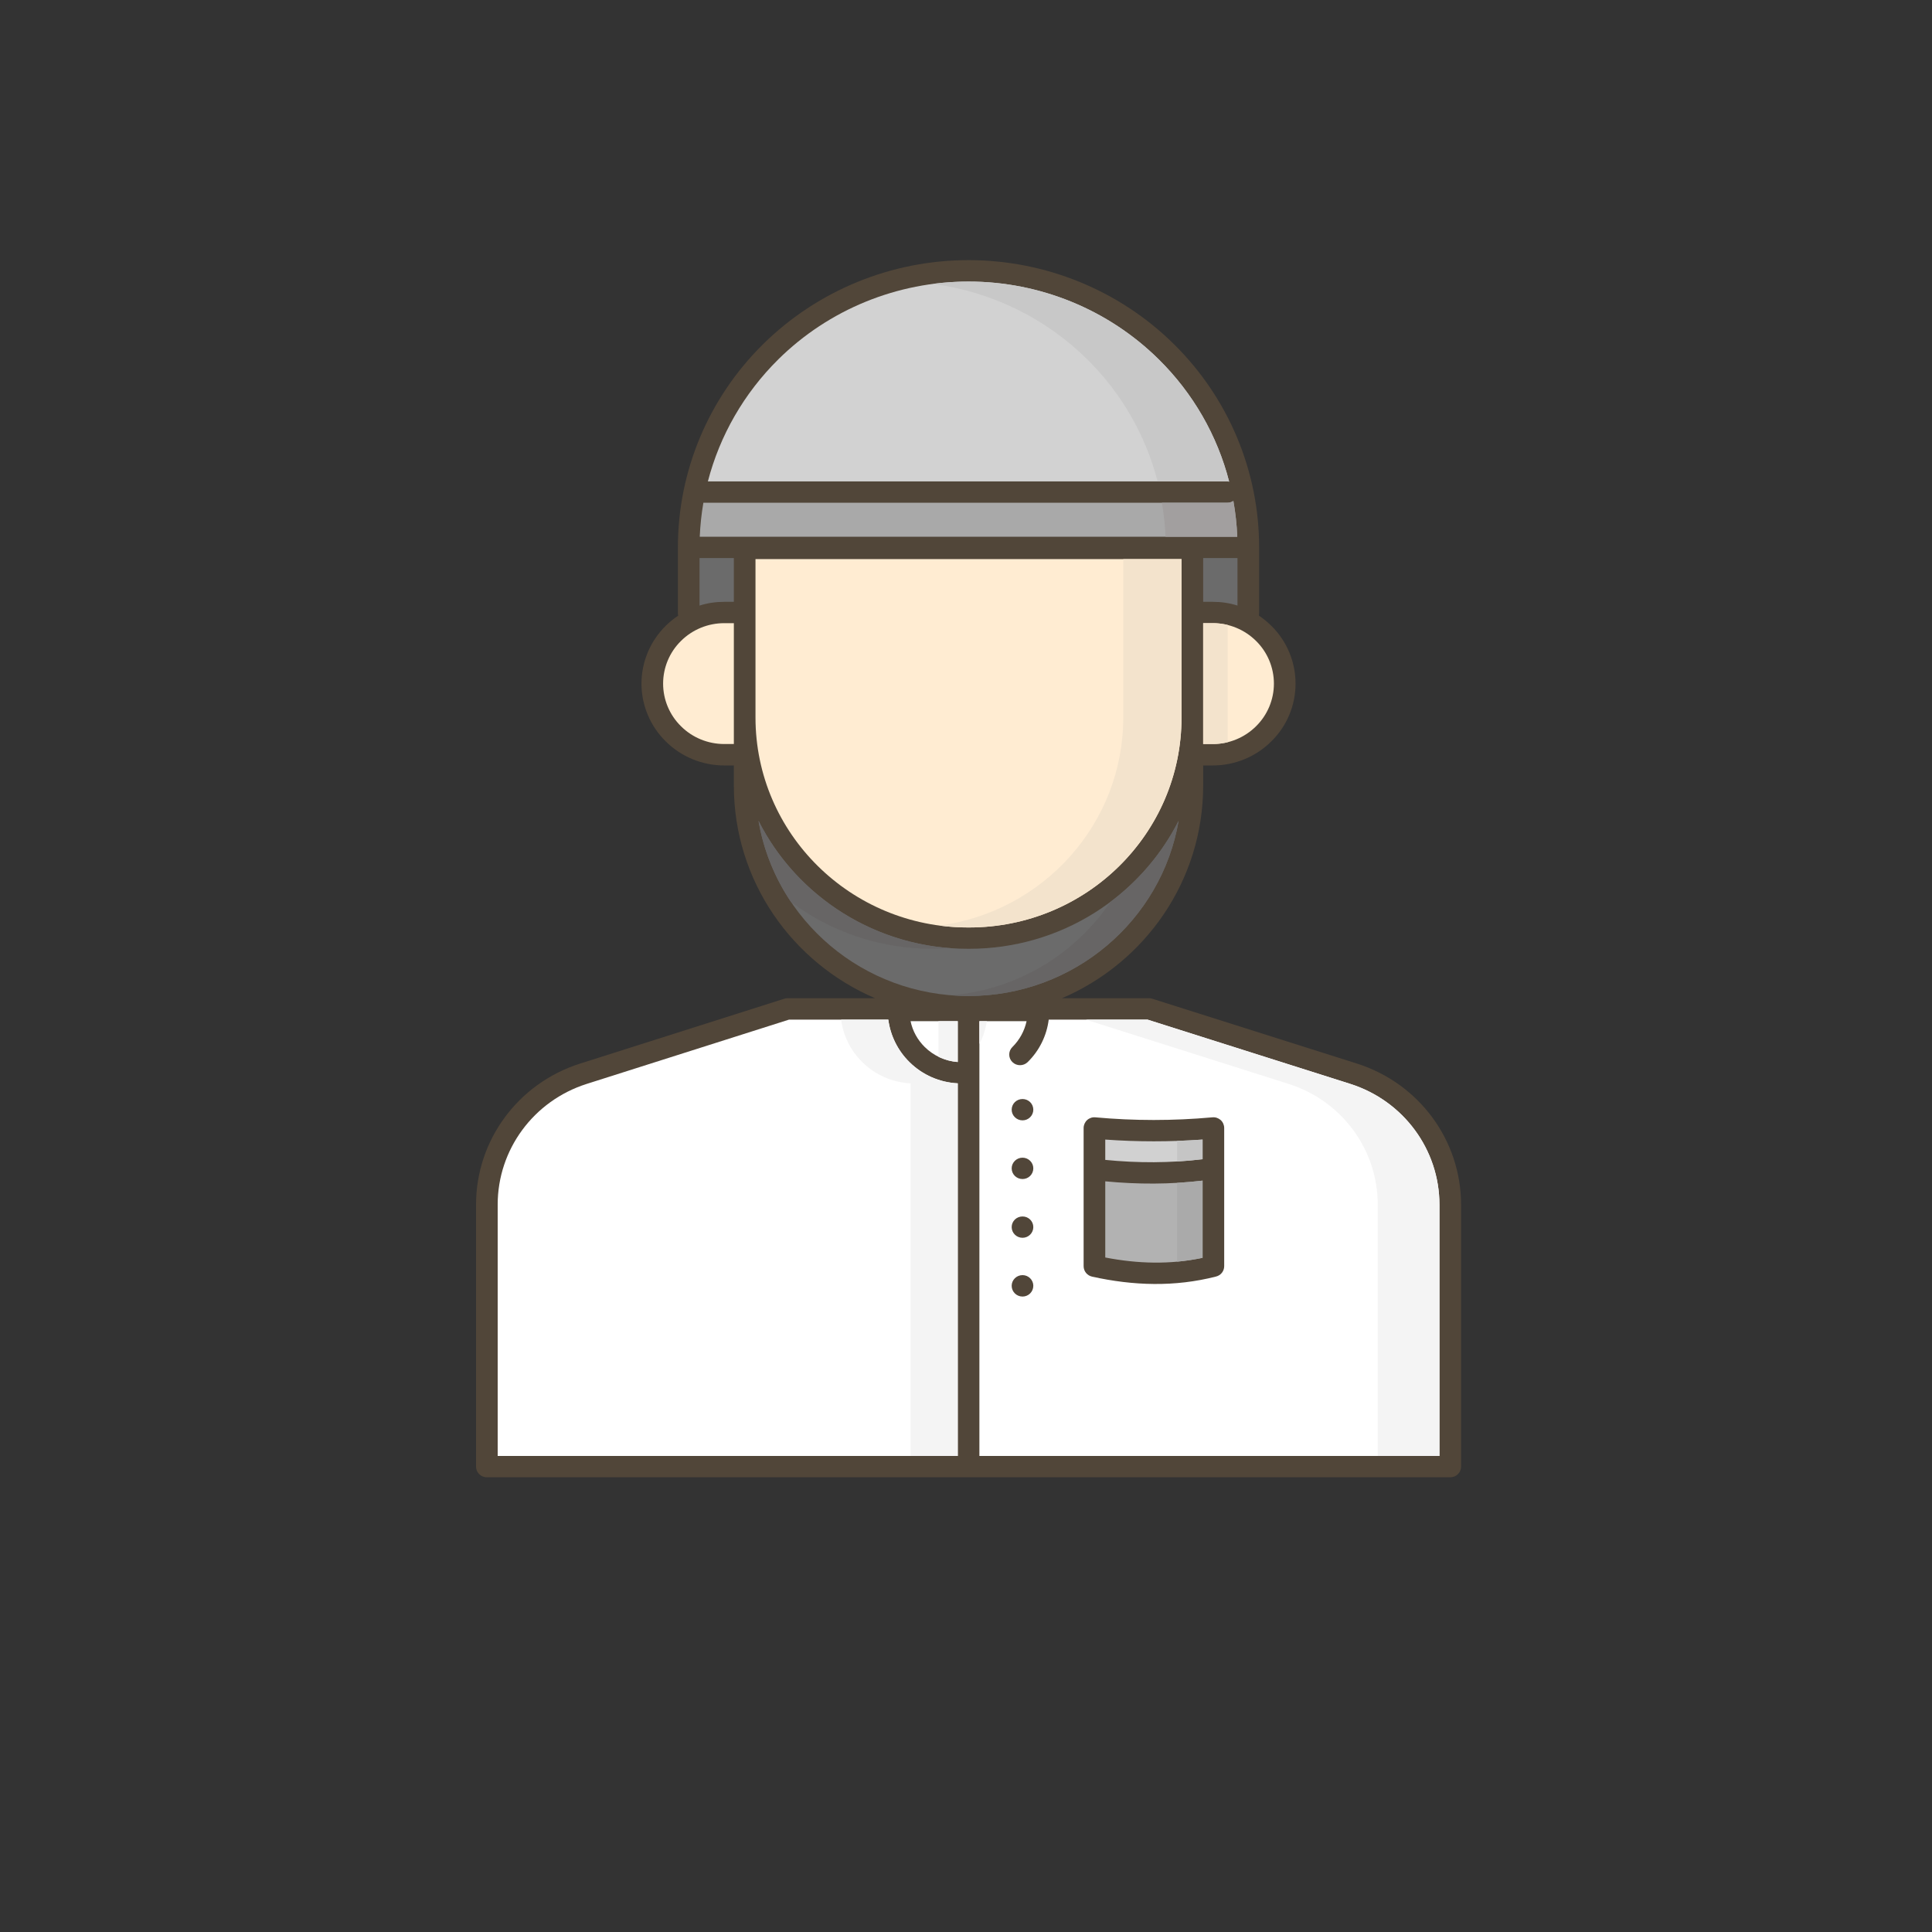 <svg xmlns="http://www.w3.org/2000/svg" xmlns:xlink="http://www.w3.org/1999/xlink" width="100" zoomAndPan="magnify" viewBox="0 0 75 75" height="100" preserveAspectRatio="xMidYMid meet" version="1.2"><rect x="0" y="0" width="75" height="75" fill="#333333" stroke="none"/><defs><clipPath id="6b378cfe1e"><path d="M 18.477 10.102 L 56.727 10.102 L 56.727 57.352 L 18.477 57.352 Z M 18.477 10.102 "/></clipPath><clipPath id="69672518c0"><path d="M 27 10.102 L 48 10.102 L 48 19 L 27 19 Z M 27 10.102 "/></clipPath><clipPath id="b92f0ea0b6"><path d="M 36 10.102 L 48 10.102 L 48 19 L 36 19 Z M 36 10.102 "/></clipPath></defs><g id="bd075ace81"><g clip-rule="nonzero" clip-path="url(#6b378cfe1e)"><path style=" stroke:none;fill-rule:evenodd;fill:#514639;fill-opacity:1;" d="M 41.227 38.75 L 44.609 38.75 C 44.656 38.75 44.699 38.758 44.738 38.773 L 52.68 41.289 C 55.086 42.055 56.719 44.266 56.719 46.766 L 56.719 56.934 C 56.719 57.164 56.531 57.348 56.297 57.348 L 18.898 57.348 C 18.668 57.348 18.48 57.164 18.48 56.934 L 18.48 46.762 C 18.48 44.266 20.109 42.055 22.516 41.289 L 30.438 38.773 C 30.477 38.758 30.52 38.75 30.566 38.75 L 33.969 38.75 C 30.742 37.367 28.488 34.191 28.488 30.496 L 28.488 29.715 L 28.117 29.715 C 27.262 29.715 26.445 29.379 25.844 28.781 C 25.242 28.188 24.902 27.379 24.902 26.539 C 24.902 25.695 25.242 24.887 25.844 24.293 C 25.992 24.145 26.156 24.016 26.328 23.898 C 26.32 23.871 26.316 23.84 26.316 23.812 L 26.316 21.246 C 26.316 18.289 27.504 15.453 29.621 13.363 C 31.738 11.273 34.605 10.098 37.598 10.098 C 40.59 10.098 43.461 11.273 45.574 13.363 C 47.691 15.453 48.879 18.289 48.879 21.246 L 48.879 23.812 C 48.879 23.84 48.875 23.871 48.871 23.898 C 49.043 24.016 49.203 24.145 49.352 24.293 C 49.957 24.887 50.293 25.695 50.293 26.539 C 50.293 27.379 49.957 28.188 49.352 28.781 C 48.75 29.379 47.934 29.715 47.082 29.715 L 46.707 29.715 L 46.707 30.496 C 46.707 34.191 44.453 37.367 41.227 38.75 Z M 41.227 38.75 "/></g><path style=" stroke:none;fill-rule:evenodd;fill:#ffffff;fill-opacity:1;" d="M 34.484 39.582 L 30.629 39.582 L 22.773 42.078 C 20.715 42.734 19.32 44.625 19.32 46.762 C 19.32 46.762 19.32 56.52 19.32 56.52 L 37.18 56.52 L 37.18 42.055 C 36.473 42.02 35.805 41.727 35.305 41.23 C 34.852 40.785 34.566 40.203 34.484 39.582 Z M 34.484 39.582 "/><path style=" stroke:none;fill-rule:evenodd;fill:#f4f4f4;fill-opacity:1;" d="M 35.348 56.52 L 35.348 42.055 C 34.641 42.02 33.973 41.727 33.473 41.23 C 33.02 40.785 32.734 40.203 32.652 39.582 L 34.484 39.582 C 34.566 40.203 34.852 40.785 35.305 41.23 C 35.805 41.727 36.473 42.02 37.18 42.055 L 37.18 56.52 Z M 35.348 56.52 "/><path style=" stroke:none;fill-rule:evenodd;fill:#ffffff;fill-opacity:1;" d="M 38.02 56.52 L 55.879 56.52 L 55.879 46.766 C 55.879 44.625 54.48 42.734 52.422 42.078 L 44.547 39.582 L 40.711 39.582 C 40.633 40.203 40.348 40.785 39.895 41.23 C 39.73 41.391 39.465 41.391 39.301 41.23 C 39.137 41.07 39.137 40.805 39.301 40.645 C 39.582 40.367 39.77 40.02 39.852 39.641 L 38.02 39.641 Z M 38.02 56.52 "/><path style=" stroke:none;fill-rule:evenodd;fill:#f4f4f4;fill-opacity:1;" d="M 53.484 56.52 L 53.484 46.766 C 53.484 44.625 52.09 42.734 50.027 42.078 L 42.152 39.582 L 44.547 39.582 L 52.422 42.078 C 54.48 42.734 55.879 44.625 55.879 46.766 L 55.879 56.52 Z M 38.309 39.641 C 38.262 39.953 38.164 40.254 38.02 40.531 L 38.02 39.641 Z M 38.309 39.641 "/><path style=" stroke:none;fill-rule:evenodd;fill:#6b6b6b;fill-opacity:1;" d="M 29.445 31.863 C 30.102 35.723 33.5 38.664 37.598 38.664 C 41.695 38.664 45.094 35.723 45.754 31.863 C 44.262 34.809 41.18 36.832 37.617 36.832 L 37.578 36.832 C 34.016 36.832 30.934 34.809 29.445 31.863 Z M 29.445 31.863 "/><path style=" stroke:none;fill-rule:evenodd;fill:#676565;fill-opacity:1;" d="M 36.902 38.637 C 39.488 38.426 41.738 37.039 43.102 35.016 C 44.211 34.184 45.125 33.105 45.754 31.863 C 45.094 35.723 41.695 38.664 37.598 38.664 C 37.363 38.664 37.133 38.656 36.902 38.637 Z M 36.902 36.809 C 36.68 36.824 36.457 36.832 36.23 36.832 L 36.191 36.832 C 34.133 36.832 32.23 36.156 30.707 35.016 C 30.078 34.082 29.641 33.012 29.445 31.863 C 30.84 34.621 33.633 36.57 36.902 36.809 Z M 36.902 36.809 "/><path style=" stroke:none;fill-rule:evenodd;fill:#6b6b6b;fill-opacity:1;" d="M 27.156 23.508 C 27.465 23.41 27.789 23.363 28.117 23.363 L 28.488 23.363 L 28.488 21.664 L 27.156 21.664 Z M 27.156 23.508 "/><path style=" stroke:none;fill-rule:evenodd;fill:#ffecd2;fill-opacity:1;" d="M 28.488 24.191 L 28.117 24.191 C 27.484 24.191 26.883 24.438 26.438 24.879 C 25.992 25.316 25.742 25.914 25.742 26.539 C 25.742 27.16 25.992 27.758 26.438 28.195 C 26.883 28.637 27.484 28.883 28.117 28.883 L 28.488 28.883 Z M 28.488 24.191 "/><path style=" stroke:none;fill-rule:evenodd;fill:#6b6b6b;fill-opacity:1;" d="M 48.039 21.664 L 46.707 21.664 L 46.707 23.363 L 47.082 23.363 C 47.41 23.363 47.73 23.41 48.039 23.508 Z M 48.039 21.664 "/><path style=" stroke:none;fill-rule:evenodd;fill:#ffecd2;fill-opacity:1;" d="M 46.707 28.883 L 47.082 28.883 C 47.711 28.883 48.312 28.637 48.758 28.195 C 49.203 27.758 49.453 27.16 49.453 26.539 C 49.453 25.914 49.203 25.316 48.758 24.879 C 48.312 24.438 47.711 24.191 47.082 24.191 L 46.707 24.191 Z M 46.707 28.883 "/><path style=" stroke:none;fill-rule:evenodd;fill:#f3e3cc;fill-opacity:1;" d="M 47.66 24.262 L 47.66 28.812 C 47.473 28.859 47.277 28.883 47.082 28.883 L 46.707 28.883 L 46.707 24.191 L 47.082 24.191 C 47.277 24.191 47.473 24.215 47.66 24.262 Z M 47.66 24.262 "/><path style=" stroke:none;fill-rule:evenodd;fill:#ffecd2;fill-opacity:1;" d="M 29.328 21.703 L 29.328 27.852 C 29.328 32.355 33.023 36.004 37.578 36.004 L 37.617 36.004 C 42.176 36.004 45.867 32.355 45.867 27.852 L 45.867 21.703 Z M 29.328 21.703 "/><path style=" stroke:none;fill-rule:evenodd;fill:#f3e3cc;fill-opacity:1;" d="M 36.465 35.93 C 40.496 35.395 43.605 31.98 43.605 27.852 L 43.605 21.703 L 45.867 21.703 L 45.867 27.852 C 45.867 32.355 42.176 36.004 37.617 36.004 L 37.578 36.004 C 37.199 36.004 36.832 35.98 36.465 35.93 Z M 36.465 35.93 "/><path style=" stroke:none;fill-rule:evenodd;fill:#ffffff;fill-opacity:1;" d="M 37.18 39.641 L 35.348 39.641 C 35.426 40.02 35.617 40.367 35.898 40.645 C 36.242 40.984 36.695 41.191 37.18 41.227 Z M 37.18 39.641 "/><path style=" stroke:none;fill-rule:evenodd;fill:#f4f4f4;fill-opacity:1;" d="M 36.43 41.023 L 36.43 39.641 L 37.18 39.641 L 37.18 41.227 C 36.918 41.207 36.664 41.137 36.43 41.023 Z M 36.43 41.023 "/><path style=" stroke:none;fill-rule:evenodd;fill:#514639;fill-opacity:1;" d="M 39.273 45.355 C 39.273 45.129 39.461 44.941 39.695 44.941 C 39.926 44.941 40.113 45.129 40.113 45.355 C 40.113 45.586 39.926 45.77 39.695 45.77 C 39.461 45.77 39.273 45.586 39.273 45.355 Z M 39.273 45.355 "/><path style=" stroke:none;fill-rule:evenodd;fill:#514639;fill-opacity:1;" d="M 39.273 49.914 C 39.273 49.688 39.461 49.5 39.695 49.5 C 39.926 49.5 40.113 49.688 40.113 49.914 C 40.113 50.145 39.926 50.332 39.695 50.332 C 39.461 50.332 39.273 50.145 39.273 49.914 Z M 39.273 49.914 "/><path style=" stroke:none;fill-rule:evenodd;fill:#514639;fill-opacity:1;" d="M 42.066 45.402 C 42.066 45.398 42.066 43.789 42.066 43.789 C 42.066 43.672 42.117 43.559 42.203 43.48 C 42.289 43.402 42.406 43.363 42.523 43.375 C 44.027 43.512 45.543 43.512 47.062 43.375 C 47.184 43.363 47.297 43.402 47.387 43.48 C 47.473 43.559 47.523 43.672 47.523 43.789 L 47.523 49.152 C 47.523 49.344 47.395 49.508 47.207 49.555 C 45.605 49.965 44 49.914 42.395 49.559 C 42.203 49.516 42.066 49.348 42.066 49.152 Z M 42.066 45.402 "/><path style=" stroke:none;fill-rule:evenodd;fill:#b2b2b2;fill-opacity:1;" d="M 42.906 45.859 C 42.906 47.176 42.906 48.816 42.906 48.816 C 44.164 49.059 45.426 49.098 46.684 48.828 L 46.684 45.832 C 45.426 45.98 44.164 45.98 42.906 45.859 Z M 42.906 45.859 "/><path style=" stroke:none;fill-rule:evenodd;fill:#aaaaaa;fill-opacity:1;" d="M 45.695 45.918 C 46.023 45.898 46.355 45.871 46.684 45.832 L 46.684 48.828 C 46.355 48.898 46.023 48.945 45.695 48.977 C 45.695 48.309 45.695 47.152 45.695 45.918 Z M 45.695 45.918 "/><path style=" stroke:none;fill-rule:evenodd;fill:#d1d1d1;fill-opacity:1;" d="M 46.684 45 L 46.684 44.238 C 45.418 44.328 44.16 44.328 42.906 44.238 C 42.906 44.238 42.906 44.559 42.906 45.027 C 44.164 45.152 45.426 45.152 46.684 45 Z M 46.684 45 "/><path style=" stroke:none;fill-rule:evenodd;fill:#c5c5c5;fill-opacity:1;" d="M 45.695 44.289 C 46.023 44.277 46.352 44.262 46.684 44.238 L 46.684 45 C 46.355 45.039 46.023 45.07 45.695 45.09 C 45.695 44.82 45.695 44.555 45.695 44.289 Z M 45.695 44.289 "/><path style=" stroke:none;fill-rule:evenodd;fill:#514639;fill-opacity:1;" d="M 39.273 43.078 C 39.273 42.848 39.461 42.664 39.695 42.664 C 39.926 42.664 40.113 42.848 40.113 43.078 C 40.113 43.305 39.926 43.492 39.695 43.492 C 39.461 43.492 39.273 43.305 39.273 43.078 Z M 39.273 43.078 "/><path style=" stroke:none;fill-rule:evenodd;fill:#514639;fill-opacity:1;" d="M 39.273 47.637 C 39.273 47.406 39.461 47.223 39.695 47.223 C 39.926 47.223 40.113 47.406 40.113 47.637 C 40.113 47.863 39.926 48.051 39.695 48.051 C 39.461 48.051 39.273 47.863 39.273 47.637 Z M 39.273 47.637 "/><g clip-rule="nonzero" clip-path="url(#69672518c0)"><path style=" stroke:none;fill-rule:evenodd;fill:#d2d2d2;fill-opacity:1;" d="M 47.715 18.695 C 47.258 16.914 46.32 15.27 44.98 13.949 C 43.023 12.016 40.367 10.93 37.598 10.93 C 34.828 10.93 32.172 12.016 30.215 13.949 C 28.879 15.27 27.941 16.91 27.48 18.688 L 47.645 18.688 C 47.668 18.688 47.691 18.691 47.715 18.695 Z M 47.715 18.695 "/></g><g clip-rule="nonzero" clip-path="url(#b92f0ea0b6)"><path style=" stroke:none;fill-rule:evenodd;fill:#c8c8c8;fill-opacity:1;" d="M 44.938 18.688 C 44.477 16.91 43.543 15.27 42.207 13.949 C 40.578 12.34 38.469 11.32 36.211 11.02 C 36.668 10.961 37.133 10.93 37.598 10.93 C 40.367 10.93 43.023 12.016 44.98 13.949 C 46.32 15.27 47.258 16.914 47.715 18.695 C 47.691 18.691 47.668 18.688 47.645 18.688 Z M 44.938 18.688 "/></g><path style=" stroke:none;fill-rule:evenodd;fill:#a9a9a9;fill-opacity:1;" d="M 27.305 19.516 C 27.23 19.949 27.184 20.391 27.164 20.836 L 48.031 20.836 C 48.012 20.367 47.961 19.902 47.879 19.445 C 47.812 19.492 47.734 19.516 47.645 19.516 Z M 27.305 19.516 "/><path style=" stroke:none;fill-rule:evenodd;fill:#a29f9f;fill-opacity:1;" d="M 45.246 20.836 C 45.227 20.391 45.18 19.949 45.105 19.516 L 47.645 19.516 C 47.734 19.516 47.812 19.492 47.879 19.445 C 47.961 19.902 48.012 20.367 48.031 20.836 Z M 45.246 20.836 "/></g></svg>
